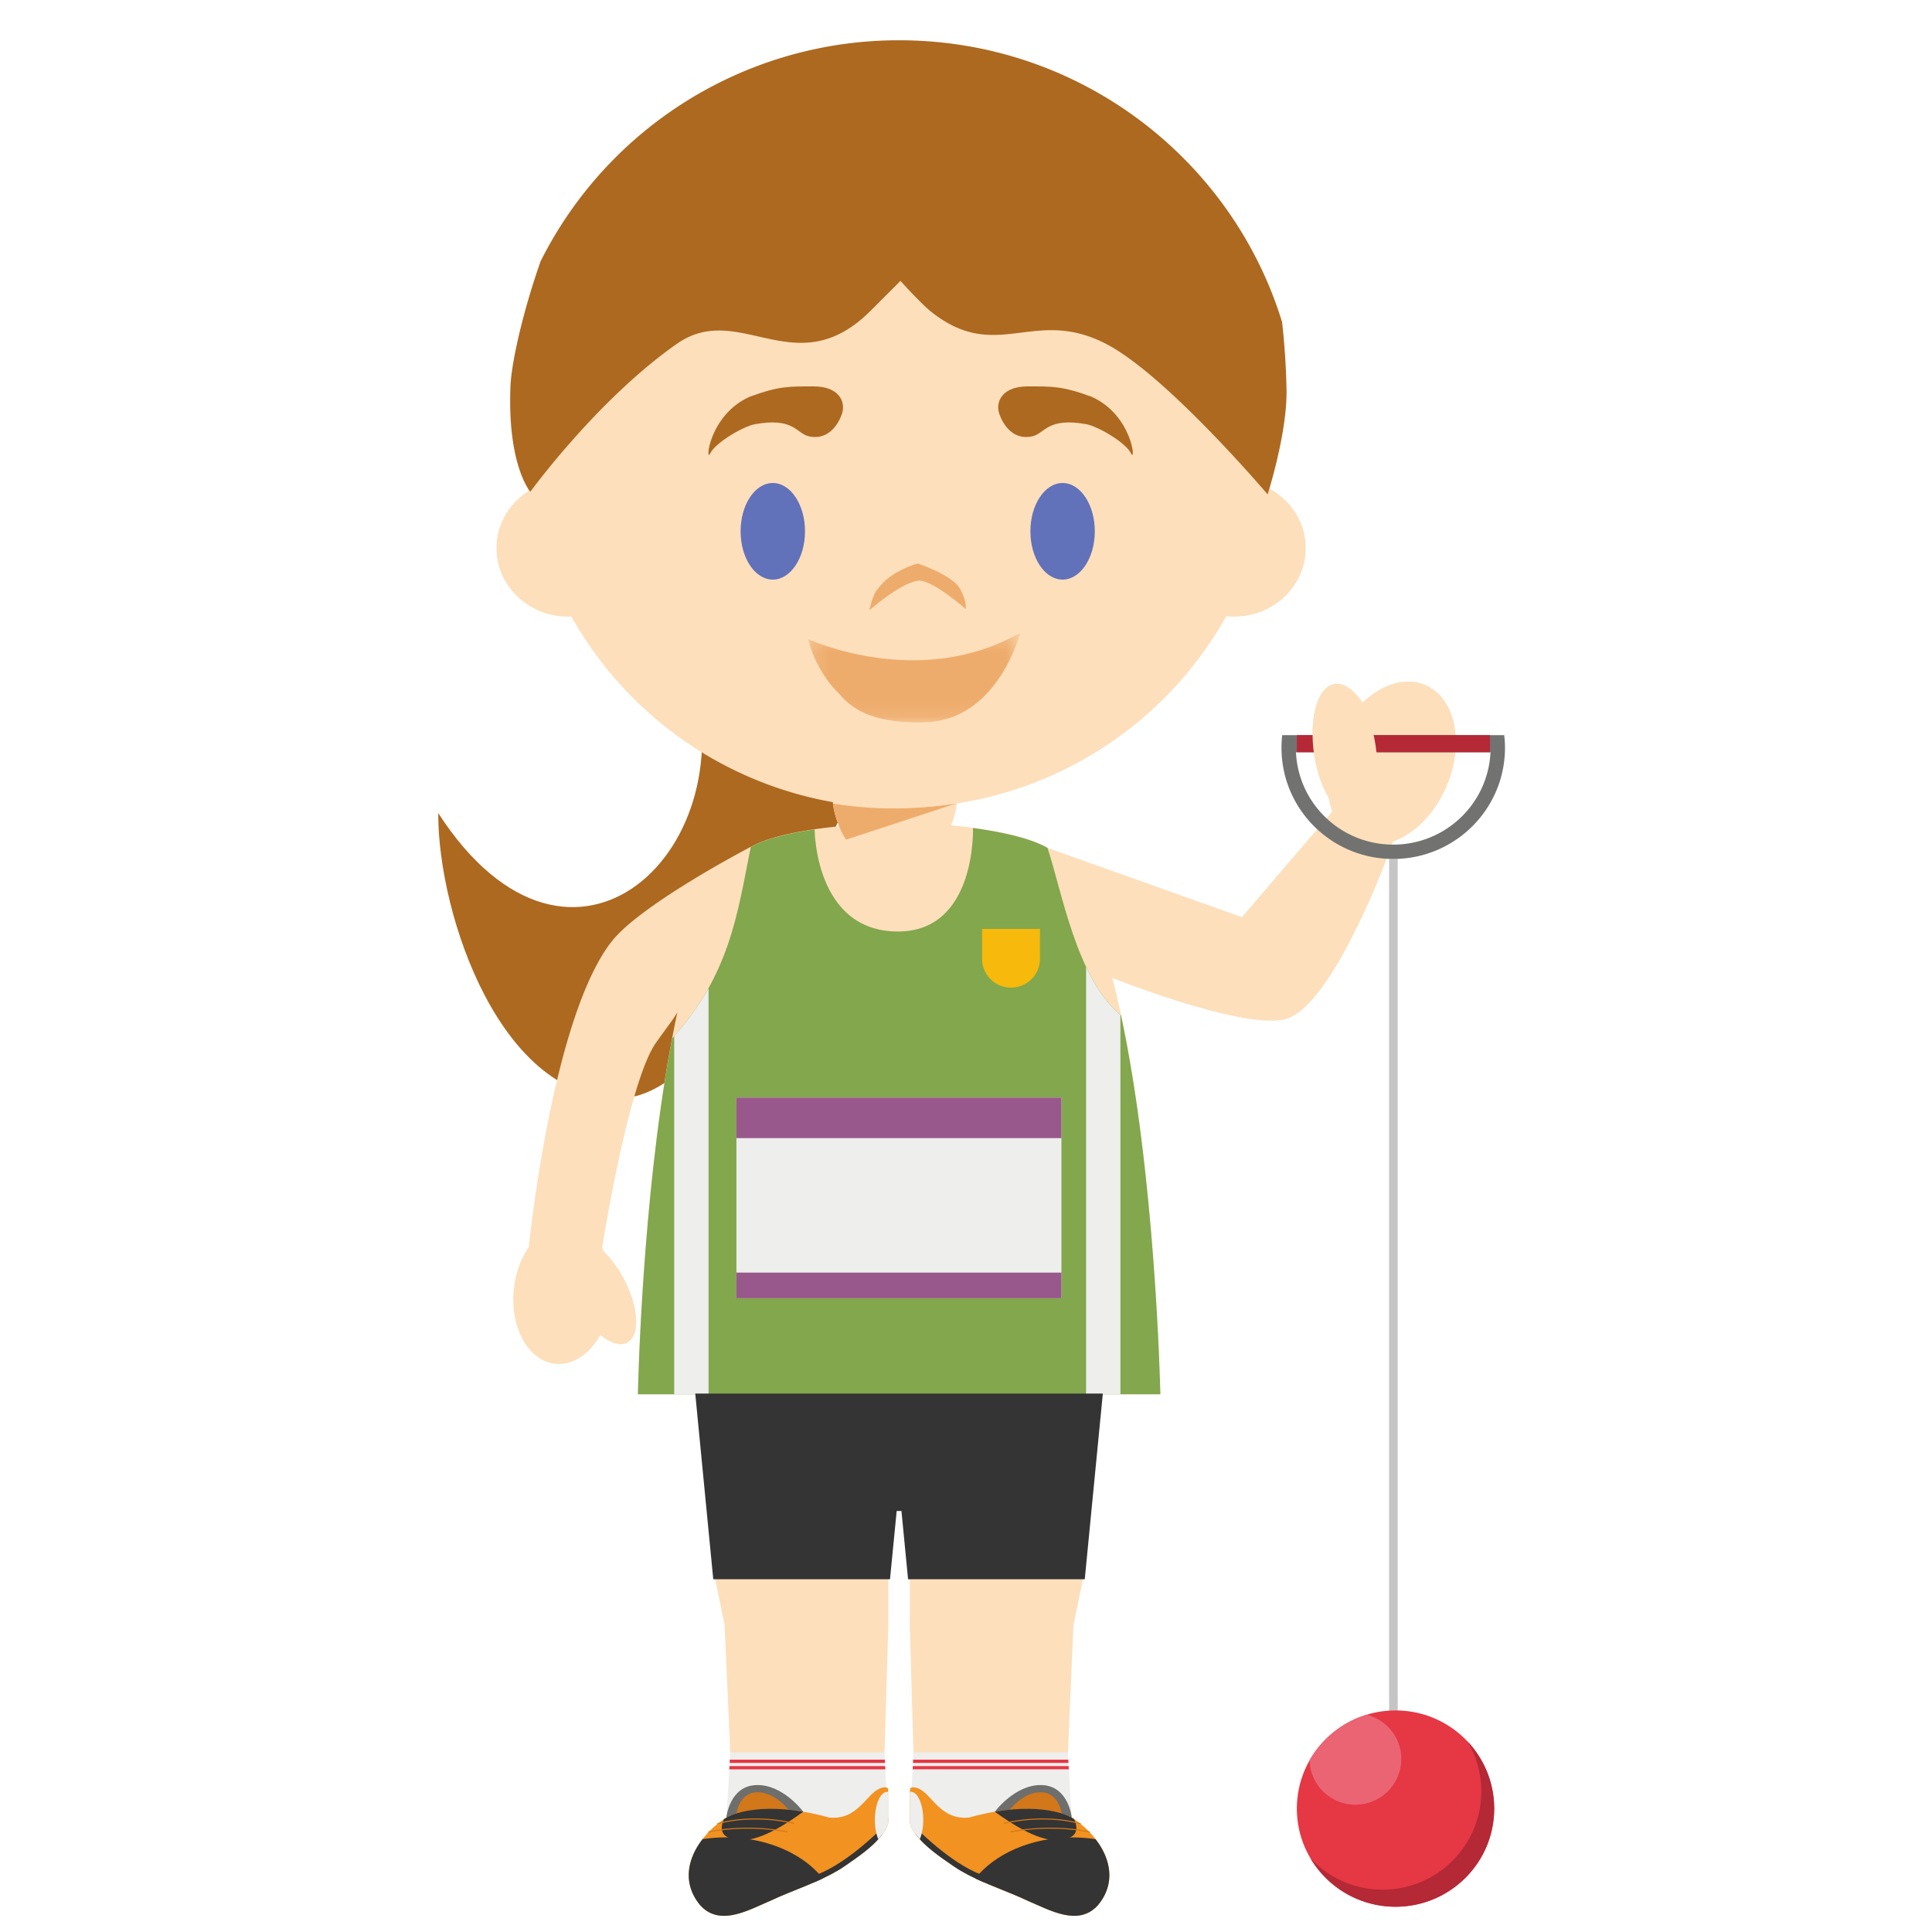 <svg xmlns="http://www.w3.org/2000/svg" xmlns:xlink="http://www.w3.org/1999/xlink" width="120" height="120"><defs><path id="a" d="M.2.3h13.173v5.567H.2z"/></defs><g fill="none" fill-rule="evenodd"><path fill="#AD6920" d="M27.22 50.503c8.312 12.834 19.406 2.127 15.633-9.22-2.739-8.235 12.129 2.681 12.129 2.681s-8.705 23.872-16.256 24.23c-7.554.355-11.532-11.327-11.506-17.69"/><path fill="#FDDFBB" d="M34.487 84.708c1.091.116 2.137-.61 2.799-1.791.621.506 1.233.708 1.673.478.82-.435.723-2.216-.222-3.982a6.82 6.82 0 0 0-1.227-1.678c-.036-.075-.075-.141-.116-.212 0 0 1.623-10.328 3.357-12.768.593-.838 1.057-1.42 1.322-1.881v.008C39.876 73.05 39.62 86.6 39.62 86.6h32.45s-.313-15.59-2.987-25.86c1.438.561 8.688 3.307 10.904 2.51 3.05-1.101 6.545-10.985 6.545-10.985 1.315-.462 2.585-1.71 3.318-3.431 1.143-2.684.543-5.503-1.335-6.293-1.224-.517-2.695-.04-3.883 1.099-.54-.807-1.175-1.257-1.768-1.144-1.104.213-1.624 2.315-1.158 4.695.177.907.474 1.727.832 2.377.048.298.117.581.212.845l-5.609 6.554-12.081-4.306v-.006c-2.198-1.253-7.349-1.497-7.349-1.497l-1.792.109h-.146l-1.8-.077s-5.171.182-7.354 1.422h-.015S39.82 56.152 38 58.467c-3.614 4.593-5.061 18.084-5.158 19.007 0-.002 0-.009.002-.011-.483.69-.82 1.592-.927 2.596-.254 2.392.895 4.473 2.57 4.65z"/><path fill="#C6C5C6" d="M86.28 107.514h.533V53.352h-.533z"/><path fill="#727371" d="M80.496 46.722h12.08c-.145 3.194-2.795 5.739-6.042 5.739-3.245 0-5.893-2.545-6.038-5.74m-.9-.274c0 3.812 3.104 6.904 6.938 6.904 3.834 0 6.943-3.092 6.943-6.904 0-.266-.017-.528-.045-.785H79.64a6.77 6.77 0 0 0-.045.785"/><path fill="#B52836" d="M80.551 46.722h11.993v-1.06H80.551z"/><path fill="#E63744" d="M92.806 112.334c0 3.364-2.742 6.097-6.128 6.097-3.383 0-6.128-2.733-6.128-6.097 0-3.366 2.745-6.097 6.128-6.097 3.386 0 6.128 2.73 6.128 6.097"/><path fill="#B52836" d="M91.155 108.169a6.05 6.05 0 0 1 .852 3.1c0 3.37-2.745 6.1-6.128 6.1a6.121 6.121 0 0 1-4.474-1.931 6.137 6.137 0 0 0 5.274 2.993c3.383 0 6.128-2.732 6.128-6.098a6.06 6.06 0 0 0-1.652-4.164"/><path fill="#EB6474" d="M84.878 106.505a6.134 6.134 0 0 0-3.54 2.837 2.845 2.845 0 0 0 2.85 2.75 2.844 2.844 0 0 0 2.85-2.836c0-1.33-.918-2.444-2.16-2.75"/><path fill="#FDDFBB" d="M81.623 46.873c.34 2.267 1.47 3.98 2.525 3.823 1.05-.155 1.632-2.12 1.294-4.392-.345-2.266-1.473-3.978-2.528-3.821-1.056.154-1.632 2.12-1.291 4.39"/><path fill="#82A74D" d="M39.622 86.601c.013-.663.27-11.965 2.014-21.495.041-.208.067-.397.11-.603 3.582-3.984 4.045-7.679 4.884-11.888.973-.551 2.536-.89 3.968-1.099 0 0 0 6.342 5.175 6.342 4.892 0 4.66-6.43 4.66-6.43 1.59.215 3.505.59 4.629 1.236.886 2.646 1.807 8.157 4.567 10.397 2.113 9.867 2.425 22.808 2.443 23.54h-32.45z"/><path fill="#F6B90C" d="M64.594 57.696v1.856c0 .99-.804 1.791-1.796 1.791h-.004a1.794 1.794 0 0 1-1.797-1.791v-1.856h3.597z"/><path fill="#EEEEED" d="M69.59 63.03c-.877-.727-1.567-1.778-2.132-2.975V86.6h2.133V63.03zm-25.581-1.649v25.22h-2.133V64.353a17.197 17.197 0 0 0 2.133-2.972m1.731 19.252h20.187V68.17H45.74z"/><path fill="#99588C" d="M45.74 70.69h20.187v-2.518H45.74zm0 9.943h20.187v-1.59H45.74z"/><path fill="#FDDFBB" d="M53.975 113.076h-8.593l-.023-4.235-.35-7.898-.625-3.048h10.792v3.048l-.237 7.898zm12.327 0h-9.26l-.305-4.235-.227-7.898v-3.048h10.792l-.627 3.048-.347 7.898z"/><path fill="#343434" d="M59.109 86.557H43.183l1.119 11.534h10.977l.416-4.242h.296l.411 4.242h10.974l1.123-11.534z"/><path fill="#EEEEED" d="M54.94 108.841h-9.581l-.237 4.044h.006c-.325.2-.634.46-.918.721v2.594h7.799c.15-.088.297-.178.44-.274.877-.614 1.91-1.29 2.505-2.202.186-.28.272-.573.207-.839h-.021l-.2-4.044z"/><path fill="#E63744" d="M54.963 109.296H45.33l-.011.202h9.651zm.019.4h-9.673l-.013.2h9.694z"/><path fill="#EEEEED" d="M68.199 114.433a5.734 5.734 0 0 0-1.643-1.549h.006l-.235-4.042h-9.589l-.2 4.042h-.01c-.066.266.02.558.204.841.593.912 1.628 1.582 2.508 2.193.142.097.289.193.437.281H68.2v-1.766z"/><path fill="#E63744" d="M56.704 109.497h9.658l-.009-.202h-9.638zm-.017.398h9.699l-.01-.2h-9.68z"/><path fill="#6E6E6D" d="m45.146 112.885 4.743-.356s-1.272-1.736-2.952-1.654c-1.621.08-1.82 1.995-1.82 1.995l.029.015z"/><path fill="#D2771A" d="m45.75 112.703 3.265-.245s-.878-1.193-2.034-1.137c-1.112.056-1.248 1.373-1.248 1.373l.017.009z"/><path fill="#F29221" d="m45.146 112.885-.028-.009.004.009h.006c-1.88 1.193-3.25 3.531-1.636 5.452 1.218 1.353 3.01.291 4.37-.28 1.505-.714 3.224-1.207 4.587-2.134.877-.614 1.91-1.287 2.505-2.2.186-.28.272-.572.207-.838v-1.791s-.125-.183-.537 0c-.832.364-1.38 1.997-3.148 1.791-4.381-1.212-6.33 0-6.33 0"/><path fill="#343434" d="m54.821 113.912-.215-.198s-2.254 2.27-4.196 2.832l.176.36c.656-.283 1.292-.598 1.861-.984.815-.57 1.77-1.19 2.374-2.01m-9.675-1.027-.028-.015.004.009h.006c-.051.064-.108.068-.155.105-.291.637-.254 1.31 1.21 1.3 1.14-.009 2.747-1.047 3.706-1.755-3.266-.564-4.743.356-4.743.356"/><path fill="#343434" d="M45.074 114.125a9.53 9.53 0 0 0-1.438.108c-.005.004-.009.012-.013.017-.93 1.212-1.25 2.75-.13 4.087 1.217 1.354 3.008.292 4.369-.28 1.041-.493 2.189-.883 3.245-1.385-1.207-1.523-3.458-2.547-6.033-2.547"/><path fill="#EEEEED" d="M55.106 111.295c-.423 0-.766.779-.766 1.74 0 .467.08.892.212 1.203.148-.163.284-.334.403-.515.185-.28.271-.572.205-.838v-1.586a.456.456 0 0 0-.054-.004"/><path fill="#D2771A" d="M44.02 113.822a.03.03 0 0 1-.031-.026.03.03 0 0 1 .024-.039c.021-.006 2.145-.521 4.87-.015.018.002.033.022.027.037-.003.019-.018.03-.04.027-2.708-.504-4.819.01-4.842.013 0 .003-.005.003-.009.003m.562-.512a.038.038 0 0 1-.034-.021c-.005-.02.006-.037.023-.041.018-.009 1.993-.654 4.733-.034.016.004.028.023.026.04-.004.018-.023.03-.038.024-2.724-.614-4.677.024-4.699.03-.004.002-.009.002-.01.002"/><path fill="#6E6E6D" d="m66.54 112.885-4.748-.356s1.276-1.736 2.954-1.654c1.623.08 1.822 1.995 1.822 1.995l-.028.015z"/><path fill="#D2771A" d="m65.935 112.703-3.264-.245s.877-1.193 2.033-1.137c1.113.056 1.249 1.373 1.249 1.373l-.018.009z"/><path fill="#F29221" d="m66.54 112.885.028-.009-.005.009h-.006c1.88 1.193 3.245 3.531 1.636 5.452-1.218 1.353-3.01.291-4.37-.28-1.505-.714-3.224-1.207-4.584-2.134-.88-.614-1.913-1.287-2.508-2.2-.183-.28-.272-.572-.207-.838v-1.791s.12-.183.539 0c.83.364 1.378 1.997 3.148 1.791 4.38-1.212 6.329 0 6.329 0"/><path fill="#343434" d="m56.864 113.912.216-.198s2.25 2.27 4.196 2.832l-.177.36c-.656-.283-1.292-.598-1.859-.984-.82-.57-1.77-1.19-2.376-2.01m9.676-1.027.028-.015-.005.009h-.006c.052.064.103.068.155.105.291.637.255 1.31-1.21 1.3-1.138-.009-2.744-1.047-3.71-1.755 3.268-.564 4.748.356 4.748.356"/><path fill="#343434" d="M66.611 114.125c.494 0 .975.037 1.436.108.005.004.011.012.015.017.93 1.212 1.251 2.75.13 4.087-1.216 1.354-3.008.292-4.369-.28-1.041-.493-2.188-.883-3.25-1.385 1.213-1.523 3.464-2.547 6.038-2.547"/><path fill="#EEEEED" d="M56.58 111.295c.422 0 .765.779.765 1.74 0 .467-.082.892-.213 1.203a4.353 4.353 0 0 1-.401-.515c-.184-.28-.272-.572-.205-.838v-1.586a.422.422 0 0 1 .054-.004"/><path fill="#D2771A" d="M67.666 113.822a.03.03 0 0 0 .03-.026.032.032 0 0 0-.023-.039c-.022-.006-2.146-.521-4.871-.015-.02.002-.03.022-.03.037.006.019.025.03.043.027 2.708-.504 4.819.01 4.84.013.003.003.007.003.011.003m-.562-.512a.038.038 0 0 0 .034-.021c.005-.02-.006-.037-.023-.041-.022-.009-1.993-.654-4.733-.034-.017.004-.03.023-.026.04.004.018.021.03.039.024 2.723-.614 4.677.024 4.698.03a.024.024 0 0 0 .01.002"/><path fill="#FDDFBB" d="M57.485 53.014h-3.797c-1.087 0-1.967-2.322-1.967-3.382h7.728c0 1.06-.88 3.382-1.964 3.382"/><path fill="#EEAC6C" d="m52.55 52.152 6.871-2.257.011-.015c-1.276.221-2.59.333-3.933.333-1.28 0-2.538-.103-3.765-.303.071.663.38 1.582.815 2.242"/><path fill="#FDDFBB" d="M32.817 30.51a23.156 23.156 0 0 1-.261-3.48c0-12.788 10.415-23.15 23.264-23.15 12.85 0 23.266 10.362 23.266 23.15 0 1.128-.08 2.235-.238 3.323 1.344.73 2.25 2.11 2.25 3.692 0 2.35-1.99 4.254-4.445 4.254a4.54 4.54 0 0 1-.487-.028A23.283 23.283 0 0 1 55.82 50.18a23.279 23.279 0 0 1-20.33-11.886c-.07.002-.137.006-.209.006-2.451 0-4.444-1.905-4.444-4.254 0-1.474.787-2.774 1.98-3.536"/><path fill="#AD6920" d="M52.311 25.65s-.503 1.803-2.082 1.446c-.772-.174-.908-1.201-3.386-.74-.779.18-2.417 1.156-2.732 1.808-.316.652-.088-2.392 2.457-3.522 1.835-.675 2.457-.642 3.977-.642s1.987.907 1.766 1.65m9.741 0s.503 1.803 2.082 1.446c.772-.174.908-1.201 3.386-.74.779.18 2.417 1.156 2.732 1.808.316.652.087-2.392-2.457-3.522-1.835-.675-2.457-.642-3.977-.642s-1.987.907-1.766 1.65"/><path fill="#6172BB" d="M50 33c0 1.657-.895 3-2 3s-2-1.343-2-3 .895-3 2-3 2 1.343 2 3m18 0c0 1.657-.895 3-2 3s-2-1.343-2-3 .895-3 2-3 2 1.343 2 3"/><path fill="#EEAC6C" d="M57.02 36.07c.839-.115 2.96 1.756 2.96 1.756s.103-.414-.34-1.238C59.163 35.703 56.99 35 56.99 35s-1.687.448-2.487 1.604c-.296.29-.503 1.299-.503 1.299s1.895-1.681 3.02-1.834z"/><g transform="translate(50 39)"><mask id="b" fill="#fff"><use xlink:href="#a"/></mask><path fill="#EEAC6C" d="M.2.696S7.097 3.904 13.372.299c0 0-1.39 5.47-5.95 5.561-4.115.122-4.984-1.492-5.477-1.956C1.453 3.441.525 2.132.2.696" mask="url(#b)"/></g><path fill="#AD6920" d="M79.909 24.24a45.407 45.407 0 0 0-.276-4.233C76.526 9.874 67.05 2.501 55.849 2.501a24.872 24.872 0 0 0-22.27 13.724c-1.125 3.197-1.817 6.342-1.873 7.762-.2 4.924 1.233 6.557 1.233 6.557s4.173-5.741 9.106-9.191c3.877-2.708 7.33 2.527 11.937-1.96a797.2 797.2 0 0 0 1.947-1.947s1.268 1.414 1.945 1.948c4.1 3.216 6.38-.438 10.967 2.04 3.747 2.032 9.893 9.273 9.893 9.273s1.211-3.759 1.175-6.467"/></g></svg>